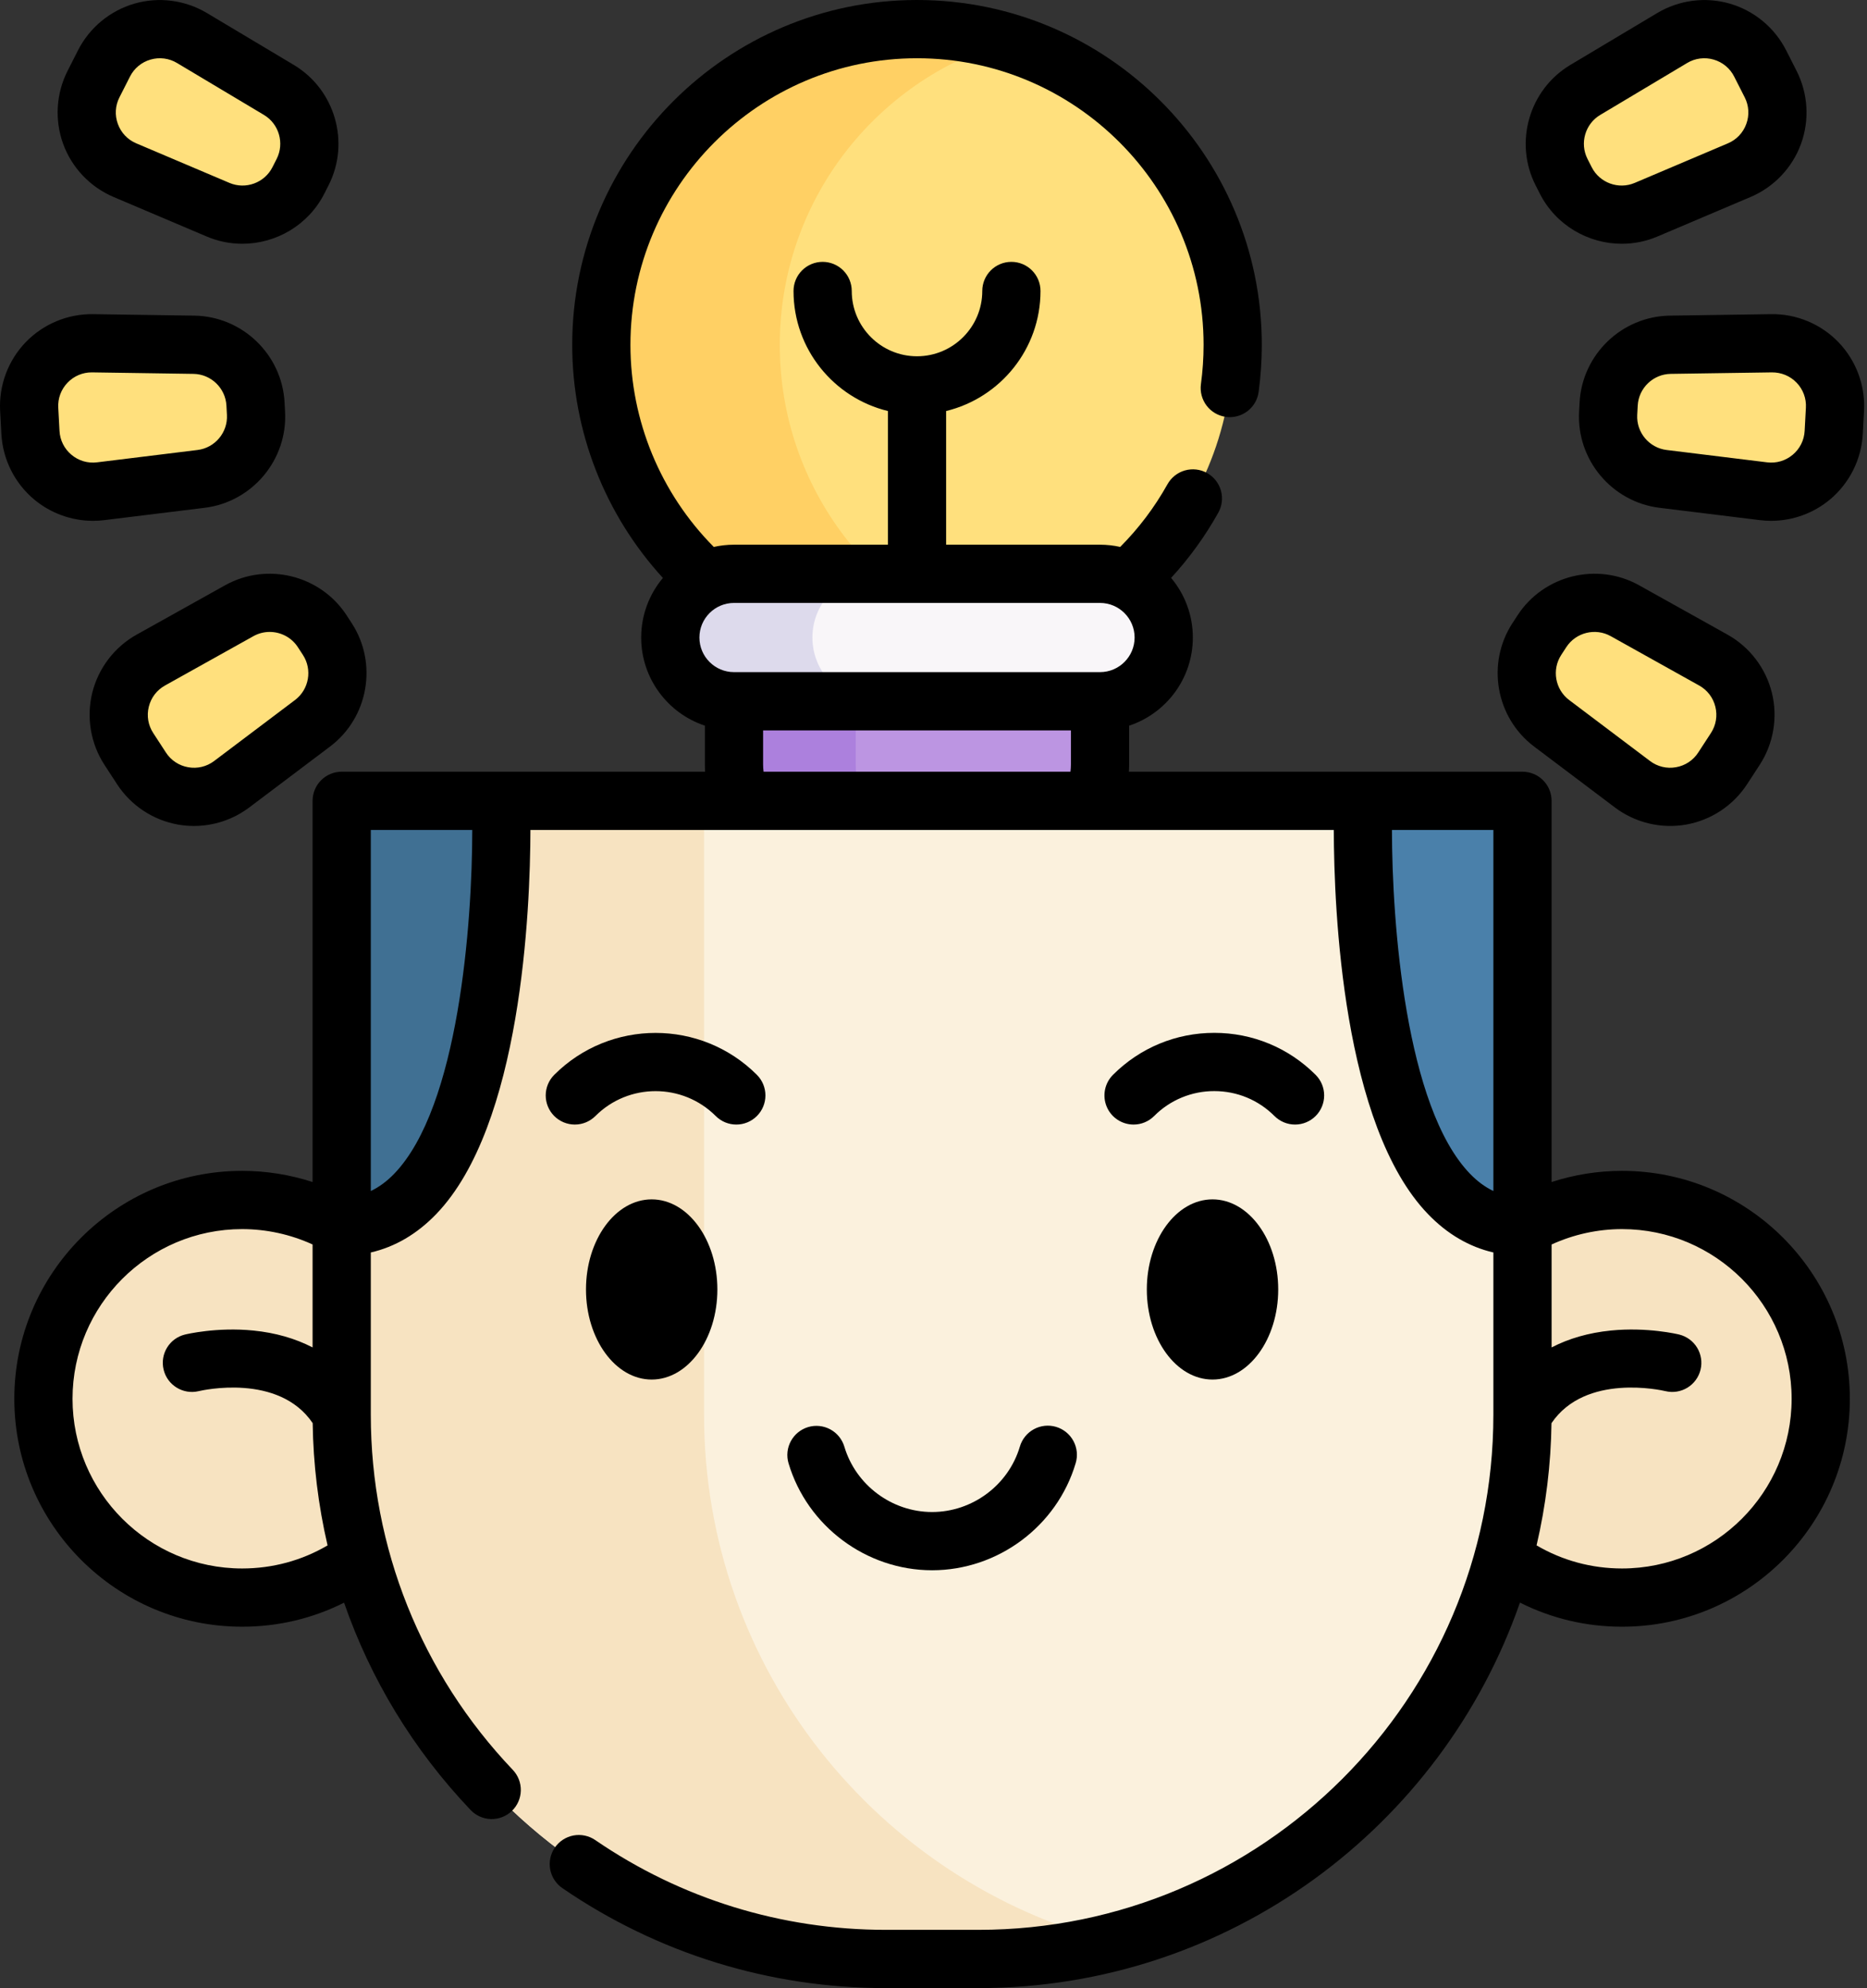 <svg width="481" height="512" viewBox="0 0 481 512" fill="none" xmlns="http://www.w3.org/2000/svg">
<rect x="0" y="0" width="481" height="512" fill="#333333" stroke="none"/>
<path d="M260.209 220.078H212.297C199.487 220.078 189.102 209.693 189.102 196.883V170.148H283.405V196.883C283.404 209.693 273.019 220.078 260.209 220.078Z" fill="#BC95E2"/>
<path d="M243.664 220.079H212.298C199.487 220.079 189.104 209.697 189.104 196.885V170.148H220.466V196.885C220.465 209.696 230.852 220.079 243.664 220.079Z" fill="#AC80DD"/>
<path d="M236.253 170.15C281.167 170.15 317.578 133.74 317.578 88.825C317.578 43.91 281.167 7.5 236.253 7.5C191.338 7.5 154.928 43.91 154.928 88.825C154.928 133.74 191.338 170.15 236.253 170.15Z" fill="#FFE07D"/>
<path d="M259.236 166.852C251.772 169.045 244.031 170.155 236.252 170.148C191.34 170.148 154.928 133.741 154.928 88.824C154.928 43.912 191.339 7.5 236.252 7.5C244.031 7.493 251.772 8.603 259.236 10.796C225.514 20.713 200.896 51.892 200.896 88.823C200.896 125.761 225.514 156.94 259.236 166.852Z" fill="#FFD064"/>
<path d="M283.404 147.777H189.101C180.038 147.777 172.691 155.124 172.691 164.187C172.691 173.25 180.038 180.597 189.101 180.597H283.404C292.467 180.597 299.814 173.25 299.814 164.187C299.814 155.124 292.467 147.777 283.404 147.777Z" fill="#F9F6F9"/>
<path d="M214.111 175.792C215.633 177.319 217.441 178.529 219.432 179.354C221.423 180.179 223.557 180.603 225.712 180.6H189.1C186.945 180.603 184.811 180.179 182.82 179.354C180.829 178.529 179.021 177.318 177.499 175.792C175.973 174.27 174.762 172.461 173.937 170.469C173.112 168.477 172.689 166.342 172.691 164.186C172.691 155.123 180.037 147.777 189.1 147.777H225.712C216.649 147.777 209.303 155.123 209.303 164.186C209.303 168.716 211.139 172.82 214.111 175.792Z" fill="#DDDAEC"/>
<path d="M62.391 411.439C90.668 411.439 113.591 388.516 113.591 360.239C113.591 331.962 90.668 309.039 62.391 309.039C34.114 309.039 11.191 331.962 11.191 360.239C11.191 388.516 34.114 411.439 62.391 411.439Z" fill="#F7E3C1"/>
<path d="M417.886 411.439C446.163 411.439 469.086 388.516 469.086 360.239C469.086 331.962 446.163 309.039 417.886 309.039C389.609 309.039 366.686 331.962 366.686 360.239C366.686 388.516 389.609 411.439 417.886 411.439Z" fill="#F7E3C1"/>
<path d="M392.243 206.238V364.342C392.243 441.75 329.492 504.5 252.085 504.5H228.2C150.792 504.5 88.029 441.749 88.029 364.342V206.238H392.243Z" fill="#FBF1DD"/>
<path d="M392.242 206.242V315.897C347.315 315.871 351.231 206.242 351.231 206.242H392.242Z" fill="#4A80AA"/>
<path d="M286.801 500.17C275.699 503.001 264.066 504.5 252.085 504.5H228.2C150.785 504.5 88.029 441.743 88.029 364.329V206.238C88.029 206.238 181.386 206.903 180.838 206.535C180.603 206.378 181.387 206.62 181.387 206.903V364.342C181.385 429.755 226.209 484.699 286.801 500.17Z" fill="#F7E3C1"/>
<path d="M88.031 206.25V315.905C132.958 315.879 129.042 206.25 129.042 206.25H88.031Z" fill="#407093"/>
<path d="M402.307 44.312L403.396 46.456C407.236 54.019 416.276 57.316 424.083 54.003L448.099 43.812C456.701 40.162 460.412 29.989 456.182 21.657L453.477 16.329C449.246 7.997 438.844 4.991 430.821 9.781L408.422 23.156C401.138 27.505 398.467 36.75 402.307 44.312ZM414.443 104.045L414.314 106.446C413.858 114.915 420.038 122.291 428.456 123.326L454.35 126.508C463.625 127.648 471.925 120.694 472.427 111.363L472.748 105.396C473.25 96.065 465.745 88.26 456.401 88.398L430.315 88.782C421.834 88.906 414.898 95.576 414.443 104.045ZM397.259 162.568L395.946 164.583C391.317 171.69 392.98 181.167 399.753 186.272L420.587 201.974C428.049 207.598 438.714 205.726 443.815 197.896L447.077 192.889C452.178 185.059 449.58 174.547 441.419 169.995L418.636 157.284C411.23 153.153 401.889 155.461 397.259 162.568ZM77.963 44.312L76.874 46.456C73.034 54.019 63.994 57.316 56.187 54.003L32.172 43.813C23.57 40.163 19.859 29.99 24.089 21.658L26.794 16.33C31.025 7.997 41.427 4.991 49.45 9.782L71.849 23.157C79.131 27.506 81.803 36.75 77.963 44.312ZM65.827 104.045L65.956 106.446C66.412 114.915 60.232 122.291 51.814 123.326L25.92 126.508C16.645 127.648 8.345 120.694 7.843 111.363L7.522 105.396C7.02 96.065 14.525 88.26 23.869 88.398L49.955 88.782C58.435 88.906 65.371 95.576 65.827 104.045ZM83.011 162.568L84.324 164.583C88.953 171.69 87.29 181.167 80.517 186.272L59.683 201.974C52.221 207.598 41.556 205.726 36.455 197.896L33.193 192.889C28.092 185.059 30.69 174.547 38.851 169.995L61.634 157.284C69.04 153.153 78.381 155.461 83.011 162.568Z" fill="#FFE07D"/>
<path d="M417.88 301.534C411.697 301.534 405.574 302.519 399.74 304.412V206.24C399.74 204.251 398.95 202.343 397.544 200.937C396.137 199.53 394.23 198.74 392.24 198.74H290.841C290.878 198.123 290.901 197.503 290.901 196.88V186.886C300.423 183.733 307.313 174.752 307.313 164.186C307.318 158.568 305.334 153.129 301.714 148.833C306.409 143.727 310.489 138.088 313.87 132.032C314.352 131.172 314.66 130.225 314.775 129.245C314.891 128.266 314.812 127.274 314.543 126.325C314.275 125.376 313.822 124.489 313.21 123.716C312.599 122.942 311.841 122.297 310.979 121.817C310.118 121.337 309.171 121.031 308.191 120.917C307.212 120.804 306.219 120.884 305.271 121.155C304.323 121.425 303.437 121.88 302.664 122.493C301.892 123.106 301.248 123.865 300.769 124.727C297.471 130.634 293.377 136.059 288.602 140.852C286.895 140.47 285.152 140.277 283.404 140.276H243.752V105.852C257.686 102.471 268.067 89.898 268.067 74.939C268.067 70.797 264.71 67.439 260.567 67.439C256.424 67.439 253.067 70.797 253.067 74.939C253.067 84.21 245.524 91.753 236.253 91.753C226.982 91.753 219.438 84.21 219.438 74.939C219.438 72.95 218.648 71.042 217.242 69.636C215.835 68.229 213.928 67.439 211.938 67.439C209.949 67.439 208.042 68.229 206.635 69.636C205.229 71.042 204.438 72.95 204.438 74.939C204.438 89.898 214.82 102.471 228.753 105.852V140.276H189.102C187.313 140.276 185.572 140.48 183.895 140.854C170.203 127.067 162.421 108.344 162.421 88.83C162.421 48.12 195.541 15 236.251 15C276.961 15 310.083 48.12 310.083 88.83C310.083 92.169 309.853 95.566 309.399 98.928C309.134 100.899 309.662 102.896 310.868 104.477C312.074 106.059 313.859 107.097 315.831 107.363C317.802 107.629 319.798 107.1 321.38 105.894C322.962 104.688 324 102.903 324.266 100.932C324.808 96.908 325.083 92.836 325.083 88.83C325.083 39.849 285.232 0 236.251 0C187.27 0 147.421 39.849 147.421 88.83C147.421 111.112 155.849 132.537 170.785 148.841C167.169 153.137 165.187 158.572 165.191 164.187C165.191 174.751 172.082 183.732 181.602 186.885V196.88C181.602 197.504 181.625 198.123 181.661 198.74H88.031C86.042 198.74 84.135 199.53 82.728 200.937C81.322 202.343 80.531 204.251 80.531 206.24V304.41C74.671 302.508 68.549 301.537 62.388 301.534C30.02 301.534 3.688 327.867 3.688 360.234C3.688 392.601 30.02 418.934 62.388 418.934C71.639 418.934 80.555 416.808 88.644 412.743C95.478 432.462 106.502 450.656 121.249 466.142C122.621 467.583 124.509 468.419 126.497 468.468C128.486 468.516 130.412 467.773 131.853 466.401C133.294 465.03 134.13 463.142 134.179 461.154C134.227 459.165 133.484 457.239 132.113 455.798C108.524 431.026 95.531 398.546 95.531 364.34V322.556C101.774 321.111 107.415 317.816 112.365 312.687C134.365 289.888 136.607 234.351 136.652 213.74H343.63C343.674 234.351 345.917 289.889 367.917 312.687C372.864 317.814 378.503 321.108 384.742 322.554V364.339C384.742 437.488 325.231 496.999 252.083 496.999H228.202C201.317 496.999 175.437 489.005 153.361 473.881C152.549 473.324 151.635 472.933 150.671 472.73C149.707 472.527 148.713 472.515 147.745 472.696C146.777 472.877 145.854 473.247 145.029 473.785C144.203 474.322 143.492 475.017 142.936 475.83C142.379 476.643 141.988 477.557 141.784 478.52C141.581 479.484 141.57 480.479 141.751 481.447C141.932 482.415 142.302 483.338 142.839 484.163C143.377 484.988 144.072 485.699 144.885 486.256C169.466 503.098 198.278 512 228.201 512H252.08C316.56 512 371.511 470.451 391.589 412.723C399.698 416.802 408.627 418.935 417.88 418.935C450.247 418.935 476.58 392.602 476.58 360.235C476.58 327.868 450.247 301.534 417.88 301.534ZM189.1 155.276H283.404C288.317 155.276 292.313 159.273 292.313 164.186C292.313 169.099 288.317 173.096 283.404 173.096H189.1C184.187 173.096 180.191 169.099 180.191 164.186C180.191 159.273 184.187 155.276 189.1 155.276ZM196.6 196.88V188.1H275.901V196.88C275.901 197.508 275.855 198.127 275.784 198.74H196.719C196.643 198.123 196.603 197.502 196.6 196.88ZM62.386 403.935C38.291 403.935 18.686 384.331 18.686 360.235C18.686 336.139 38.291 316.535 62.386 316.535C68.648 316.542 74.835 317.892 80.531 320.494V347.008C76.091 344.705 70.986 343.233 65.288 342.661C55.861 341.715 47.972 343.612 47.642 343.693C43.63 344.677 41.182 348.718 42.153 352.735C43.123 356.751 47.173 359.224 51.191 358.267C52.056 358.062 71.788 353.556 80.556 366.501C80.704 377.106 81.99 387.664 84.392 397.994C77.746 401.89 70.23 403.935 62.386 403.935ZM101.569 302.271C99.668 304.241 97.662 305.713 95.531 306.729V213.74H121.671C121.657 237.784 118.196 285.041 101.569 302.271ZM378.714 302.276C362.107 285.075 358.633 237.797 358.61 213.74H384.742V306.725C382.614 305.71 380.611 304.241 378.714 302.276ZM417.88 403.935C410.05 403.935 402.532 401.888 395.87 397.988C398.279 387.664 399.567 377.11 399.714 366.51C408.465 353.571 428.165 358.049 429.081 358.266C431.01 358.728 433.043 358.407 434.736 357.373C436.429 356.339 437.644 354.676 438.113 352.749C438.583 350.821 438.27 348.786 437.243 347.089C436.216 345.392 434.559 344.171 432.633 343.693C432.303 343.611 424.415 341.714 414.987 342.661C409.288 343.233 404.182 344.706 399.742 347.01V320.497C405.435 317.894 411.621 316.542 417.881 316.535C441.978 316.535 461.581 336.139 461.581 360.235C461.581 384.331 441.976 403.935 417.88 403.935Z" fill="black"/>
<path d="M167.894 308.879C158.561 308.879 150.969 319.287 150.969 332.08C150.969 344.873 158.561 355.281 167.894 355.281C177.226 355.281 184.818 344.873 184.818 332.08C184.818 319.287 177.226 308.879 167.894 308.879ZM312.384 308.879C303.052 308.879 295.459 319.287 295.459 332.08C295.459 344.873 303.052 355.281 312.384 355.281C321.716 355.281 329.308 344.873 329.308 332.08C329.308 319.287 321.716 308.879 312.384 308.879ZM195.002 287.414C196.409 286.007 197.199 284.1 197.199 282.111C197.199 280.122 196.409 278.214 195.002 276.808C180.607 262.412 157.184 262.413 142.79 276.808C141.384 278.214 140.594 280.122 140.594 282.111C140.594 284.1 141.384 286.007 142.79 287.414C144.197 288.82 146.104 289.61 148.093 289.61C150.082 289.61 151.99 288.82 153.396 287.414C161.943 278.868 175.849 278.867 184.396 287.414C185.86 288.878 187.78 289.611 189.699 289.611C191.618 289.611 193.537 288.878 195.002 287.414ZM338.949 287.414C340.356 286.007 341.146 284.1 341.146 282.111C341.146 280.122 340.356 278.214 338.949 276.808C331.975 269.835 322.704 265.995 312.843 265.995C302.981 265.995 293.709 269.835 286.737 276.808C285.689 277.857 284.974 279.193 284.685 280.648C284.396 282.103 284.544 283.611 285.112 284.981C285.68 286.352 286.641 287.523 287.875 288.347C289.108 289.171 290.558 289.611 292.041 289.611C293.027 289.612 294.002 289.419 294.913 289.041C295.823 288.664 296.65 288.111 297.345 287.414C299.376 285.372 301.791 283.753 304.452 282.651C307.112 281.549 309.965 280.986 312.844 280.994C318.698 280.994 324.203 283.274 328.343 287.414C329.75 288.82 331.658 289.61 333.646 289.61C335.635 289.61 337.543 288.82 338.949 287.414ZM240.138 404.395C257.096 404.395 272.304 393.065 277.12 376.843C277.409 375.896 277.507 374.902 277.41 373.918C277.312 372.933 277.021 371.977 276.552 371.106C276.084 370.234 275.448 369.464 274.68 368.839C273.913 368.215 273.03 367.748 272.081 367.467C271.133 367.185 270.138 367.094 269.154 367.198C268.17 367.303 267.217 367.601 266.349 368.076C265.48 368.55 264.715 369.192 264.096 369.964C263.477 370.736 263.016 371.622 262.741 372.573C259.8 382.477 250.505 389.395 240.137 389.395C229.782 389.395 220.486 382.474 217.532 372.565C217.251 371.621 216.786 370.742 216.165 369.977C215.544 369.213 214.778 368.579 213.912 368.11C213.045 367.642 212.095 367.349 211.115 367.248C210.135 367.146 209.145 367.239 208.201 367.521C207.258 367.802 206.378 368.267 205.614 368.888C204.85 369.509 204.215 370.275 203.747 371.142C202.801 372.891 202.589 374.945 203.157 376.852C207.994 393.068 223.201 404.395 240.138 404.395ZM396.704 49.857C400.84 58.002 409.175 62.78 417.838 62.78C420.91 62.78 424.026 62.178 427.008 60.913L451.024 50.722C457.03 48.173 461.757 43.196 463.994 37.067C466.231 30.938 465.819 24.086 462.865 18.267L460.16 12.94C458.69 10.054 456.644 7.499 454.148 5.435C451.652 3.37 448.76 1.839 445.649 0.935C442.536 0.04 439.273 -0.208 436.061 0.207C432.848 0.622 429.755 1.691 426.971 3.348L404.571 16.723C393.948 23.068 390.014 36.68 395.616 47.713L396.704 49.857ZM412.261 29.602L434.66 16.227C435.675 15.616 436.805 15.222 437.979 15.07C439.154 14.918 440.347 15.012 441.483 15.345C442.623 15.669 443.682 16.226 444.595 16.981C445.507 17.736 446.253 18.672 446.784 19.731L449.489 25.059C450.03 26.113 450.346 27.267 450.417 28.449C450.488 29.632 450.312 30.816 449.901 31.927C449.501 33.041 448.872 34.06 448.057 34.918C447.242 35.777 446.257 36.457 445.164 36.915L421.148 47.106C416.986 48.872 412.125 47.097 410.079 43.067L408.99 40.922C406.943 36.892 408.381 31.919 412.261 29.602ZM430.204 81.287C417.831 81.469 407.617 91.291 406.952 103.647V103.648L406.823 106.048C406.158 118.404 415.258 129.266 427.539 130.775L453.434 133.957C454.387 134.074 455.34 134.132 456.292 134.132C461.849 134.13 467.228 132.178 471.492 128.617C473.972 126.533 475.999 123.963 477.448 121.066C478.896 118.168 479.736 115.005 479.915 111.771L480.236 105.804C480.406 102.569 479.911 99.334 478.782 96.299C477.653 93.263 475.914 90.49 473.672 88.153C469.149 83.451 462.814 80.795 456.289 80.904L430.204 81.287ZM462.859 98.55C463.684 99.4 464.323 100.412 464.736 101.522C465.149 102.632 465.326 103.815 465.257 104.998L464.936 110.964C464.806 113.38 463.713 115.565 461.859 117.118C460.005 118.671 457.661 119.363 455.263 119.069L429.367 115.887C424.882 115.336 421.557 111.368 421.801 106.853L421.93 104.452C422.173 99.939 425.905 96.352 430.424 96.285L456.509 95.901C458.916 95.89 461.183 96.807 462.859 98.55ZM395.231 192.256L416.065 207.959C418.655 209.904 421.616 211.299 424.766 212.056C427.915 212.814 431.186 212.918 434.377 212.363C437.567 211.798 440.606 210.586 443.309 208.801C446.012 207.016 448.32 204.697 450.092 201.986L453.354 196.979C456.916 191.512 458.06 184.744 456.495 178.41C454.93 172.076 450.764 166.62 445.066 163.441L422.284 150.731C411.477 144.703 397.721 148.102 390.968 158.47L389.656 160.484C382.899 170.853 385.35 184.809 395.231 192.256ZM402.223 168.671L403.535 166.656C406.003 162.869 411.028 161.628 414.974 163.83L437.756 176.54C439.868 177.718 441.352 179.66 441.932 182.008C442.512 184.356 442.105 186.765 440.785 188.791L437.523 193.798C436.881 194.793 436.04 195.644 435.051 196.296C434.063 196.949 432.95 197.389 431.782 197.589C430.617 197.799 429.421 197.764 428.269 197.487C427.118 197.21 426.037 196.697 425.094 195.98L404.26 180.277C400.65 177.557 399.755 172.46 402.223 168.671ZM29.244 50.722L53.259 60.912C56.16 62.145 59.279 62.78 62.43 62.78C71.093 62.78 79.429 58.001 83.564 49.857L84.653 47.712C90.255 36.679 86.32 23.066 75.696 16.722L53.297 3.348C50.514 1.691 47.421 0.622 44.209 0.207C40.996 -0.208 37.733 0.04 34.62 0.935C31.51 1.838 28.618 3.37 26.122 5.434C23.626 7.499 21.58 10.053 20.109 12.939L17.403 18.268C14.449 24.086 14.038 30.938 16.274 37.067C18.51 43.196 23.238 48.173 29.244 50.722ZM30.778 25.059L33.484 19.731C34.016 18.672 34.762 17.736 35.674 16.981C36.587 16.226 37.646 15.669 38.785 15.345C39.922 15.012 41.115 14.918 42.289 15.07C43.463 15.222 44.593 15.616 45.607 16.227L68.006 29.602C71.887 31.919 73.324 36.892 71.278 40.922L70.189 43.067C68.144 47.097 63.282 48.872 59.119 47.105L35.103 36.914C32.877 35.97 31.194 34.198 30.365 31.926C29.536 29.654 29.683 27.215 30.778 25.059ZM23.976 134.132C24.928 134.132 25.882 134.074 26.834 133.957L52.727 130.775C65.009 129.266 74.109 118.405 73.444 106.048L73.315 103.647C72.65 91.291 62.438 81.469 50.064 81.287L23.978 80.903C20.739 80.859 17.526 81.48 14.537 82.727C11.547 83.974 8.845 85.821 6.596 88.153C4.355 90.491 2.616 93.263 1.487 96.299C0.358 99.334 -0.137 102.569 0.032 105.804L0.353 111.77C0.532 115.004 1.372 118.167 2.82 121.064C4.268 123.961 6.295 126.531 8.774 128.615C13.039 132.177 18.419 134.13 23.976 134.132ZM17.408 98.55C18.21 97.709 19.175 97.04 20.244 96.585C21.313 96.129 22.463 95.896 23.625 95.901L23.757 95.902L49.843 96.286C54.363 96.353 58.093 99.94 58.336 104.454L58.465 106.855C58.708 111.369 55.384 115.336 50.897 115.887L25.004 119.069C23.83 119.218 22.637 119.122 21.501 118.786C20.365 118.45 19.312 117.881 18.407 117.117C17.496 116.36 16.752 115.423 16.223 114.363C15.693 113.304 15.39 112.146 15.331 110.964L15.01 104.997C14.941 103.815 15.119 102.631 15.532 101.521C15.945 100.411 16.584 99.399 17.408 98.55ZM57.985 150.731L35.201 163.441C29.504 166.62 25.338 172.076 23.773 178.41C22.208 184.744 23.353 191.512 26.914 196.978L30.176 201.985C31.948 204.696 34.257 207.016 36.96 208.801C39.663 210.585 42.703 211.797 45.892 212.362C47.24 212.599 48.597 212.715 49.951 212.715C55.092 212.715 60.093 211.045 64.203 207.958L85.037 192.255C94.919 184.807 97.369 170.852 90.614 160.483L89.302 158.468C82.547 148.102 68.793 144.702 57.985 150.731ZM76.008 180.278L55.174 195.981C54.232 196.698 53.151 197.211 51.999 197.488C50.847 197.765 49.651 197.8 48.485 197.59C47.318 197.39 46.205 196.95 45.217 196.297C44.229 195.645 43.387 194.794 42.745 193.799L39.483 188.792C38.163 186.766 37.755 184.356 38.336 182.009C38.917 179.662 40.399 177.719 42.51 176.541L65.294 163.831C66.573 163.116 68.014 162.742 69.478 162.743C72.314 162.743 75.09 164.137 76.733 166.658L78.045 168.673C80.513 172.46 79.618 177.557 76.008 180.278Z" fill="black"/>
</svg>

